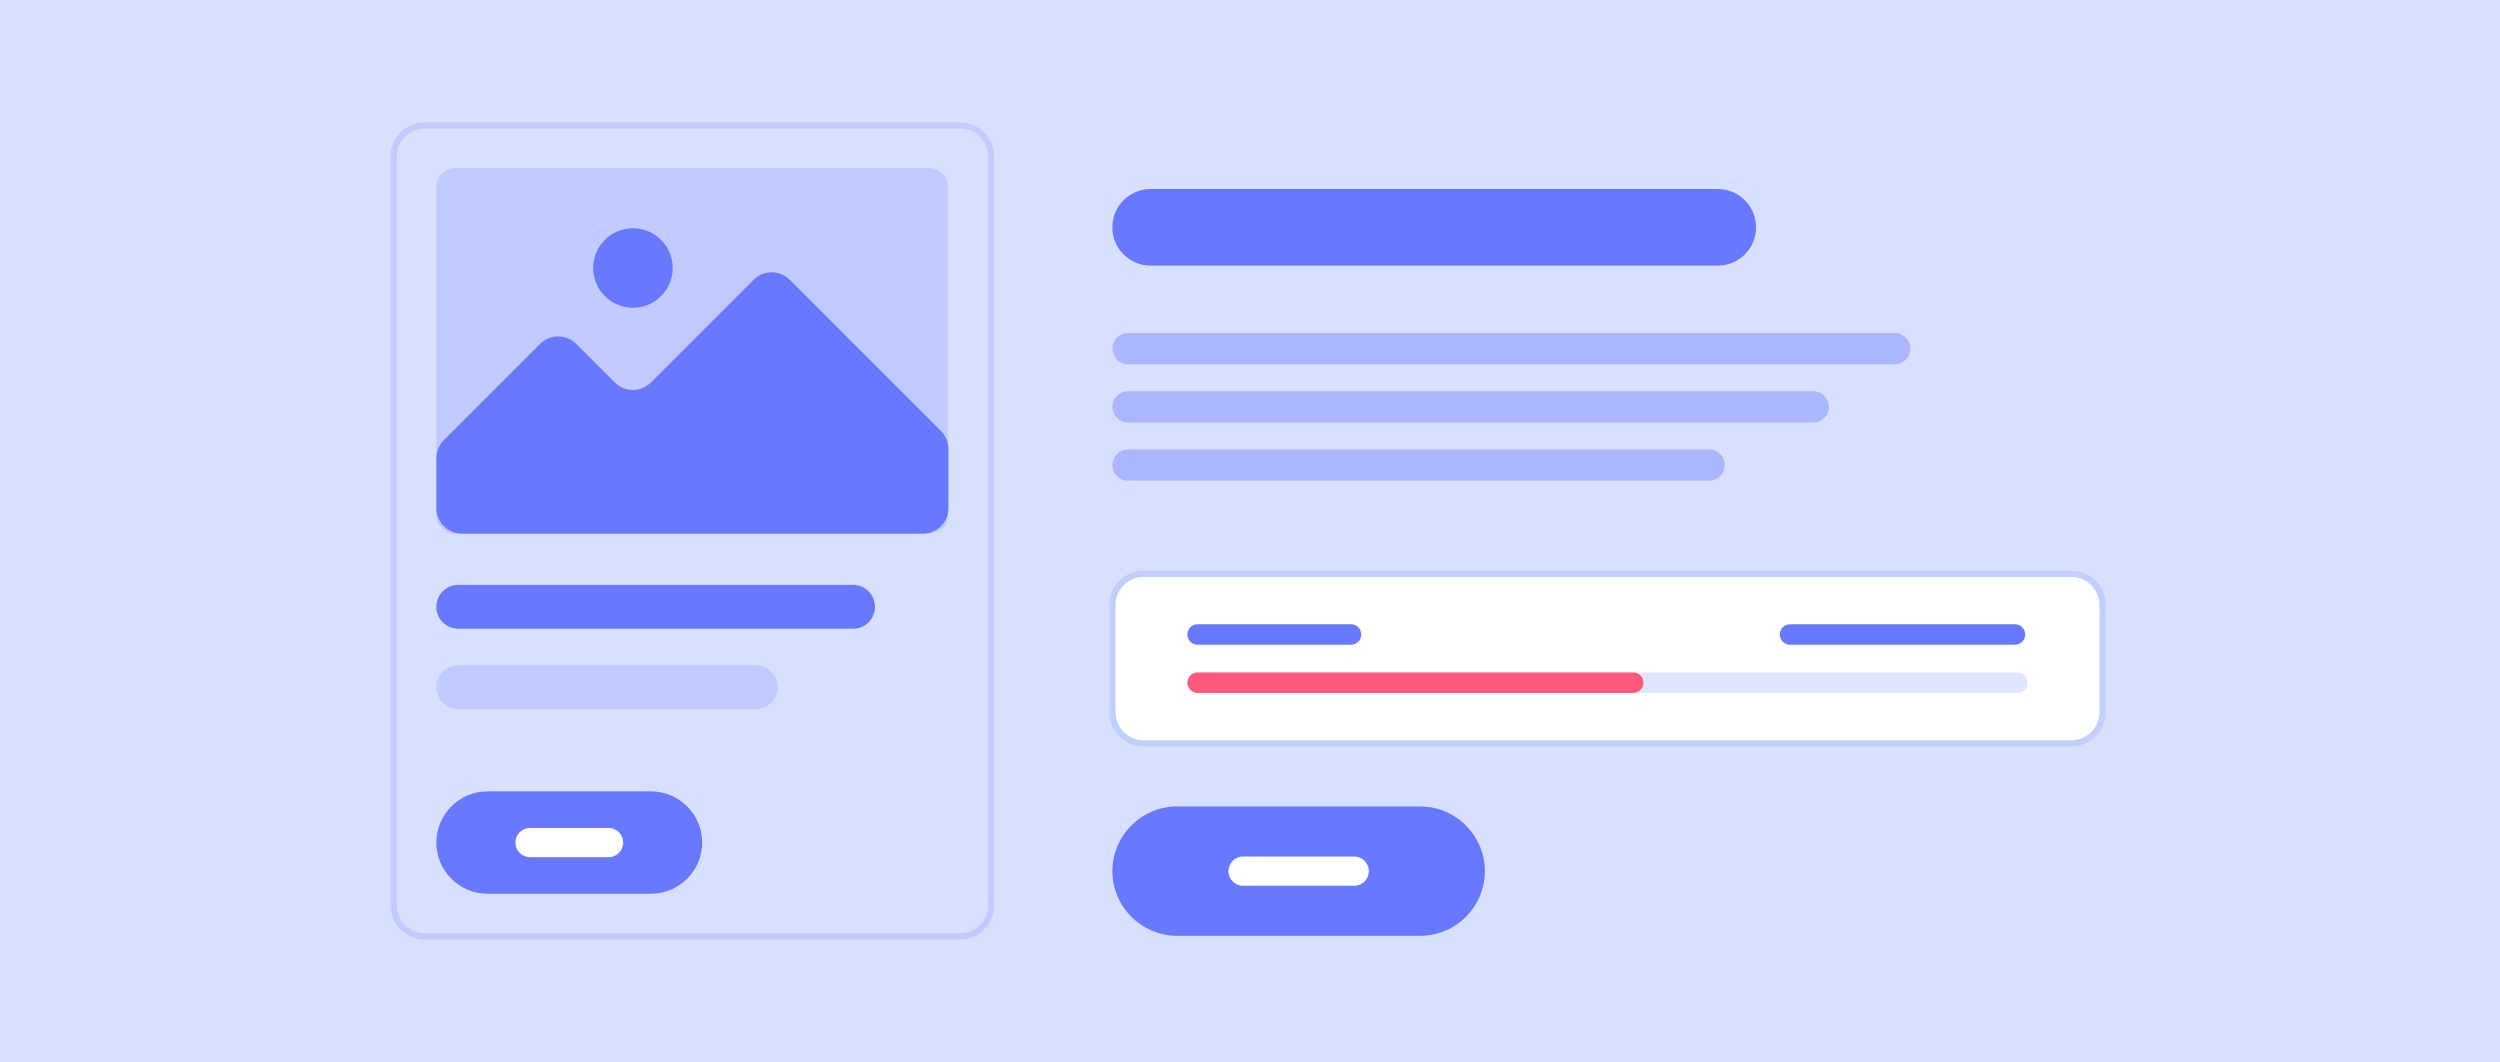 <?xml version="1.0" encoding="utf-8"?>
<!-- Generator: Adobe Illustrator 27.6.1, SVG Export Plug-In . SVG Version: 6.00 Build 0)  -->
<svg version="1.1" id="Layer_1" xmlns="http://www.w3.org/2000/svg" xmlns:xlink="http://www.w3.org/1999/xlink" x="0px" y="0px"
	 viewBox="0 0 400 170" style="enable-background:new 0 0 400 170;" xml:space="preserve">
<rect x="0" y="0" width="400" height="170" fill="#333333" stroke="none"/>
<style type="text/css">
	.st0{fill:#D9E0FF;}
	.st1{fill:#6878FF;}
	.st2{opacity:0.2;fill:#6878FF;}
	.st3{fill:#FFFFFF;}
	.st4{opacity:0.2;fill:none;stroke:#6878FF;stroke-miterlimit:10;}
	.st5{fill:#FF597C;}
	.st6{opacity:0.2;fill:#FF597C;}
	.st7{opacity:0.2;fill:none;stroke:#FF597C;stroke-miterlimit:10;}
	.st8{fill:#00CDC2;}
	.st9{opacity:0.2;fill:#00CDC2;}
	.st10{opacity:0.2;fill:none;stroke:#00CDC2;stroke-miterlimit:10;}
	.st11{fill:#6C8BAD;}
	.st12{opacity:0.2;fill:#5475A1;}
	.st13{opacity:0.2;fill:#6C8BAD;}
	.st14{opacity:0.2;fill:none;stroke:#6C8BAD;stroke-miterlimit:10;}
	.st15{fill:#FFB53A;}
	.st16{opacity:0.2;fill:#FFB53A;}
	.st17{opacity:0.2;fill:none;stroke:#FFB53A;stroke-miterlimit:10;}
	.st18{fill:#FFFFFF;stroke:#C0CFFF;stroke-miterlimit:10;}
	.st19{fill:none;stroke:#CDDBFA;stroke-linecap:round;stroke-miterlimit:10;}
	.st20{opacity:0.4;}
</style>
<g>
	<rect x="1306.47" y="185.75" class="st0" width="400" height="170"/>
	<g>
		<path class="st1" d="M1377.62,261.72h-43.96c-1.35,0-2.44-1.09-2.44-2.44v0c0-1.35,1.09-2.44,2.44-2.44h43.96
			c1.35,0,2.44,1.09,2.44,2.44v0C1380.06,260.63,1378.97,261.72,1377.62,261.72z"/>
		<path class="st2" d="M1366.8,270.68h-33.14c-1.35,0-2.44-1.09-2.44-2.44v0c0-1.35,1.09-2.44,2.44-2.44h33.14
			c1.35,0,2.44,1.09,2.44,2.44v0C1369.24,269.58,1368.15,270.68,1366.8,270.68z"/>
		<path class="st2" d="M1385.2,251.14h-50.98c-1.66,0-3-1.34-3-3v-34.7c0-1.66,1.34-3,3-3h50.98c1.66,0,3,1.34,3,3v34.7
			C1388.2,249.8,1386.86,251.14,1385.2,251.14z"/>
		<path class="st1" d="M1332.06,240.73l10.72-10.72c1.11-1.11,2.92-1.11,4.03,0l4.29,4.29c1.11,1.11,2.92,1.11,4.03,0l11.42-11.42
			c1.11-1.11,2.92-1.11,4.03,0l16.83,16.83c0.53,0.53,0.84,1.26,0.84,2.02v6.56c0,1.57-1.28,2.85-2.85,2.85h-51.32
			c-1.57,0-2.85-1.28-2.85-2.85v-5.54C1331.22,241.99,1331.52,241.26,1332.06,240.73z"/>
		<circle class="st1" cx="1353.11" cy="221.56" r="4.42"/>
		<path class="st1" d="M1355.13,291.23h-18.21c-3.13,0-5.69-2.56-5.69-5.69v-0.01c0-3.13,2.56-5.69,5.69-5.69h18.21
			c3.13,0,5.69,2.56,5.69,5.69v0.01C1360.82,288.66,1358.26,291.23,1355.13,291.23z"/>
		<path class="st3" d="M1350.39,287.16h-8.74c-0.9,0-1.63-0.73-1.63-1.63v0c0-0.9,0.73-1.63,1.63-1.63h8.74
			c0.9,0,1.63,0.73,1.63,1.63v0C1352.02,286.43,1351.29,287.16,1350.39,287.16z"/>
		<path class="st4" d="M1388,295.98h-56.53c-2.76,0-5-2.24-5-5v-80.29c0-2.76,2.24-5,5-5H1388c2.76,0,5,2.24,5,5v80.29
			C1393,293.74,1390.76,295.98,1388,295.98z"/>
	</g>
	<g>
		<path class="st5" d="M1450.99,261.72h-43.96c-1.35,0-2.44-1.09-2.44-2.44v0c0-1.35,1.09-2.44,2.44-2.44h43.96
			c1.35,0,2.44,1.09,2.44,2.44v0C1453.43,260.63,1452.34,261.72,1450.99,261.72z"/>
		<path class="st6" d="M1440.17,270.68h-33.14c-1.35,0-2.44-1.09-2.44-2.44v0c0-1.35,1.09-2.44,2.44-2.44h33.14
			c1.35,0,2.44,1.09,2.44,2.44v0C1442.61,269.58,1441.52,270.68,1440.17,270.68z"/>
		<path class="st6" d="M1458.57,251.14h-50.98c-1.66,0-3-1.34-3-3v-34.7c0-1.66,1.34-3,3-3h50.98c1.66,0,3,1.34,3,3v34.7
			C1461.57,249.8,1460.23,251.14,1458.57,251.14z"/>
		<path class="st5" d="M1405.43,240.73l10.72-10.72c1.11-1.11,2.92-1.11,4.03,0l4.29,4.29c1.11,1.11,2.92,1.11,4.03,0l11.42-11.42
			c1.11-1.11,2.92-1.11,4.03,0l16.83,16.83c0.53,0.53,0.84,1.26,0.84,2.02v6.56c0,1.57-1.28,2.85-2.85,2.85h-51.32
			c-1.57,0-2.85-1.28-2.85-2.85v-5.54C1404.59,241.99,1404.89,241.26,1405.43,240.73z"/>
		<circle class="st5" cx="1426.48" cy="221.56" r="4.42"/>
		<path class="st5" d="M1428.5,291.23h-18.21c-3.13,0-5.69-2.56-5.69-5.69v-0.01c0-3.13,2.56-5.69,5.69-5.69h18.21
			c3.13,0,5.69,2.56,5.69,5.69v0.01C1434.19,288.66,1431.63,291.23,1428.5,291.23z"/>
		<path class="st3" d="M1423.76,287.16h-8.74c-0.9,0-1.63-0.73-1.63-1.63v0c0-0.9,0.73-1.63,1.63-1.63h8.74
			c0.9,0,1.63,0.73,1.63,1.63v0C1425.39,286.43,1424.66,287.16,1423.76,287.16z"/>
		<path class="st7" d="M1461.37,295.98h-56.53c-2.76,0-5-2.24-5-5v-80.29c0-2.76,2.24-5,5-5h56.53c2.76,0,5,2.24,5,5v80.29
			C1466.37,293.74,1464.13,295.98,1461.37,295.98z"/>
	</g>
	<g>
		<path class="st8" d="M1597.73,261.72h-43.96c-1.35,0-2.44-1.09-2.44-2.44v0c0-1.35,1.09-2.44,2.44-2.44h43.96
			c1.35,0,2.44,1.09,2.44,2.44v0C1600.17,260.63,1599.07,261.72,1597.73,261.72z"/>
		<path class="st9" d="M1581.45,270.68h-27.68c-1.35,0-2.44-1.09-2.44-2.44v0c0-1.35,1.09-2.44,2.44-2.44h27.68
			c1.35,0,2.44,1.09,2.44,2.44v0C1583.89,269.58,1582.79,270.68,1581.45,270.68z"/>
		<path class="st9" d="M1605.31,251.14h-50.98c-1.66,0-3-1.34-3-3v-34.7c0-1.66,1.34-3,3-3h50.98c1.66,0,3,1.34,3,3v34.7
			C1608.31,249.8,1606.96,251.14,1605.31,251.14z"/>
		<path class="st8" d="M1552.16,240.73l10.72-10.72c1.11-1.11,2.92-1.11,4.03,0l4.29,4.29c1.11,1.11,2.92,1.11,4.03,0l11.42-11.42
			c1.11-1.11,2.92-1.11,4.03,0l16.83,16.83c0.53,0.53,0.84,1.26,0.84,2.02v6.56c0,1.57-1.28,2.85-2.85,2.85h-51.32
			c-1.57,0-2.85-1.28-2.85-2.85v-5.54C1551.33,241.99,1551.63,241.26,1552.16,240.73z"/>
		<circle class="st8" cx="1573.21" cy="221.56" r="4.42"/>
		<path class="st8" d="M1575.23,291.23h-18.21c-3.13,0-5.69-2.56-5.69-5.69v-0.01c0-3.13,2.56-5.69,5.69-5.69h18.21
			c3.13,0,5.69,2.56,5.69,5.69v0.01C1580.93,288.66,1578.36,291.23,1575.23,291.23z"/>
		<path class="st10" d="M1608.1,295.98h-56.53c-2.76,0-5-2.24-5-5v-80.29c0-2.76,2.24-5,5-5h56.53c2.76,0,5,2.24,5,5v80.29
			C1613.1,293.74,1610.87,295.98,1608.1,295.98z"/>
		<path class="st3" d="M1570.5,287.16h-8.74c-0.9,0-1.63-0.73-1.63-1.63v0c0-0.9,0.73-1.63,1.63-1.63h8.74
			c0.9,0,1.63,0.73,1.63,1.63v0C1572.12,286.43,1571.4,287.16,1570.5,287.16z"/>
	</g>
	<g>
		<path class="st11" d="M1671.09,261.72h-43.96c-1.35,0-2.44-1.09-2.44-2.44v0c0-1.35,1.09-2.44,2.44-2.44h43.96
			c1.35,0,2.44,1.09,2.44,2.44v0C1673.53,260.63,1672.44,261.72,1671.09,261.72z"/>
		<path class="st12" d="M1654.81,270.68h-27.68c-1.35,0-2.44-1.09-2.44-2.44v0c0-1.35,1.09-2.44,2.44-2.44h27.68
			c1.35,0,2.44,1.09,2.44,2.44v0C1657.25,269.58,1656.16,270.68,1654.81,270.68z"/>
		<path class="st13" d="M1678.67,251.14h-50.98c-1.66,0-3-1.34-3-3v-34.7c0-1.66,1.34-3,3-3h50.98c1.66,0,3,1.34,3,3v34.7
			C1681.67,249.8,1680.33,251.14,1678.67,251.14z"/>
		<path class="st11" d="M1625.53,240.73l10.72-10.72c1.11-1.11,2.92-1.11,4.03,0l4.29,4.29c1.11,1.11,2.92,1.11,4.03,0l11.42-11.42
			c1.11-1.11,2.92-1.11,4.03,0l16.83,16.83c0.53,0.53,0.84,1.26,0.84,2.02v6.56c0,1.57-1.28,2.85-2.85,2.85h-51.32
			c-1.57,0-2.85-1.28-2.85-2.85v-5.54C1624.69,241.99,1624.99,241.26,1625.53,240.73z"/>
		<circle class="st11" cx="1646.58" cy="221.56" r="4.42"/>
		<path class="st11" d="M1648.6,291.23h-18.21c-3.13,0-5.69-2.56-5.69-5.69v-0.01c0-3.13,2.56-5.69,5.69-5.69h18.21
			c3.13,0,5.69,2.56,5.69,5.69v0.01C1654.29,288.66,1651.73,291.23,1648.6,291.23z"/>
		<path class="st14" d="M1681.47,295.98h-56.53c-2.76,0-5-2.24-5-5v-80.29c0-2.76,2.24-5,5-5h56.53c2.76,0,5,2.24,5,5v80.29
			C1686.47,293.74,1684.23,295.98,1681.47,295.98z"/>
		<path class="st3" d="M1643.86,287.16h-8.74c-0.9,0-1.63-0.73-1.63-1.63v0c0-0.9,0.73-1.63,1.63-1.63h8.74
			c0.9,0,1.63,0.73,1.63,1.63v0C1645.49,286.43,1644.76,287.16,1643.86,287.16z"/>
	</g>
	<g>
		<path class="st15" d="M1524.36,261.72h-43.96c-1.35,0-2.44-1.09-2.44-2.44v0c0-1.35,1.09-2.44,2.44-2.44h43.96
			c1.35,0,2.44,1.09,2.44,2.44v0C1526.8,260.63,1525.71,261.72,1524.36,261.72z"/>
		<path class="st16" d="M1513.54,270.68h-33.14c-1.35,0-2.44-1.09-2.44-2.44v0c0-1.35,1.09-2.44,2.44-2.44h33.14
			c1.35,0,2.44,1.09,2.44,2.44v0C1515.98,269.58,1514.88,270.68,1513.54,270.68z"/>
		<path class="st16" d="M1531.94,251.14h-50.98c-1.66,0-3-1.34-3-3v-34.7c0-1.66,1.34-3,3-3h50.98c1.66,0,3,1.34,3,3v34.7
			C1534.94,249.8,1533.59,251.14,1531.94,251.14z"/>
		<path class="st15" d="M1478.79,240.73l10.72-10.72c1.11-1.11,2.92-1.11,4.03,0l4.29,4.29c1.11,1.11,2.92,1.11,4.03,0l11.42-11.42
			c1.11-1.11,2.92-1.11,4.03,0l16.83,16.83c0.53,0.53,0.84,1.26,0.84,2.02v6.56c0,1.57-1.28,2.85-2.85,2.85h-51.32
			c-1.57,0-2.85-1.28-2.85-2.85v-5.54C1477.96,241.99,1478.26,241.26,1478.79,240.73z"/>
		<circle class="st15" cx="1499.85" cy="221.56" r="4.42"/>
		<path class="st15" d="M1501.87,291.23h-18.21c-3.13,0-5.69-2.56-5.69-5.69v-0.01c0-3.13,2.56-5.69,5.69-5.69h18.21
			c3.13,0,5.69,2.56,5.69,5.69v0.01C1507.56,288.66,1505,291.23,1501.87,291.23z"/>
		<path class="st3" d="M1497.13,287.16h-8.74c-0.9,0-1.63-0.73-1.63-1.63v0c0-0.9,0.73-1.63,1.63-1.63h8.74
			c0.9,0,1.63,0.73,1.63,1.63v0C1498.76,286.43,1498.03,287.16,1497.13,287.16z"/>
		<path class="st17" d="M1534.74,295.98h-56.53c-2.76,0-5-2.24-5-5v-80.29c0-2.76,2.24-5,5-5h56.53c2.76,0,5,2.24,5,5v80.29
			C1539.74,293.74,1537.5,295.98,1534.74,295.98z"/>
	</g>
	<path class="st18" d="M1426.47,335.71h-95c-2.76,0-5-2.24-5-5v-17.13c0-2.76,2.24-5,5-5h95c2.76,0,5,2.24,5,5v17.13
		C1431.47,333.47,1429.23,335.71,1426.47,335.71z"/>
	<g>
		<g>
			<path class="st5" d="M1390.98,320.14h-28.39c-0.83,0-1.5-0.67-1.5-1.5l0,0c0-0.83,0.67-1.5,1.5-1.5h28.39
				c0.83,0,1.5,0.67,1.5,1.5l0,0C1392.48,319.47,1391.81,320.14,1390.98,320.14z"/>
			<path class="st6" d="M1380.52,327.14h-17.92c-0.83,0-1.5-0.67-1.5-1.5l0,0c0-0.83,0.67-1.5,1.5-1.5h17.92
				c0.83,0,1.5,0.67,1.5,1.5l0,0C1382.02,326.47,1381.35,327.14,1380.52,327.14z"/>
		</g>
		<g>
			<line class="st19" x1="1421.13" y1="320.22" x2="1425.13" y2="324.22"/>
			<line class="st19" x1="1425.13" y1="320.22" x2="1421.13" y2="324.22"/>
		</g>
		<g>
			<path class="st6" d="M1355.08,331.52h-22.26c-1.1,0-2-0.9-2-2v-14.76c0-1.1,0.9-2,2-2h22.26c1.1,0,2,0.9,2,2v14.76
				C1357.08,330.63,1356.19,331.52,1355.08,331.52z"/>
			<path class="st5" d="M1331.31,326.6l4.53-4.53c0.67-0.67,1.76-0.67,2.43,0l1.4,1.4c0.67,0.67,1.76,0.67,2.43,0l4.69-4.69
				c0.67-0.67,1.76-0.67,2.43,0l7.35,7.35c0.32,0.32,0.5,0.76,0.5,1.22v2.45c0,0.95-0.77,1.72-1.72,1.72h-22.85
				c-0.95,0-1.72-0.77-1.72-1.72v-1.98C1330.81,327.36,1330.99,326.93,1331.31,326.6z"/>
			<circle class="st5" cx="1340.9" cy="317.89" r="2.04"/>
		</g>
	</g>
</g>
<g>
	<rect class="st0" width="400" height="170"/>
	<path class="st1" d="M136.49,100.6H73.32c-1.94,0-3.51-1.57-3.51-3.51v0c0-1.94,1.57-3.51,3.51-3.51h63.17
		c1.94,0,3.51,1.57,3.51,3.51v0C140,99.03,138.43,100.6,136.49,100.6z"/>
	<path class="st2" d="M120.93,113.47H73.32c-1.94,0-3.51-1.57-3.51-3.51v0c0-1.94,1.57-3.51,3.51-3.51h47.62
		c1.94,0,3.51,1.57,3.51,3.51v0C124.44,111.9,122.87,113.47,120.93,113.47z"/>
	<path class="st2" d="M148.7,85.39H72.81c-1.66,0-3-1.34-3-3V29.9c0-1.66,1.34-3,3-3h75.89c1.66,0,3,1.34,3,3v52.49
		C151.7,84.05,150.35,85.39,148.7,85.39z"/>
	<path class="st1" d="M71.01,70.43l15.4-15.4c1.6-1.6,4.19-1.6,5.79,0l6.16,6.16c1.6,1.6,4.19,1.6,5.79,0l16.42-16.42
		c1.6-1.6,4.19-1.6,5.79,0l24.19,24.19c0.77,0.77,1.2,1.81,1.2,2.9v9.43c0,2.26-1.83,4.1-4.1,4.1H73.91c-2.26,0-4.1-1.83-4.1-4.1
		v-7.97C69.81,72.24,70.24,71.2,71.01,70.43z"/>
	<circle class="st1" cx="101.27" cy="42.88" r="6.36"/>
	<path class="st1" d="M104.16,143H78c-4.5,0-8.19-3.68-8.19-8.19v0c0-4.5,3.68-8.19,8.19-8.19h26.16c4.5,0,8.19,3.68,8.19,8.19v0
		C112.35,139.32,108.66,143,104.16,143z"/>
	<path class="st3" d="M97.36,137.15H84.8c-1.29,0-2.34-1.05-2.34-2.34l0,0c0-1.29,1.05-2.34,2.34-2.34h12.56
		c1.29,0,2.34,1.05,2.34,2.34l0,0C99.7,136.1,98.65,137.15,97.36,137.15z"/>
	<path class="st1" d="M227.23,149.73h-38.9c-5.69,0-10.35-4.66-10.35-10.35v0c0-5.69,4.66-10.35,10.35-10.35h38.9
		c5.69,0,10.35,4.66,10.35,10.35v0C237.58,145.08,232.93,149.73,227.23,149.73z"/>
	<path class="st1" d="M274.84,42.5h-90.74c-3.38,0-6.13-2.74-6.13-6.13v0c0-3.38,2.74-6.13,6.13-6.13h90.74
		c3.38,0,6.13,2.74,6.13,6.13v0C280.97,39.76,278.23,42.5,274.84,42.5z"/>
	<path class="st3" d="M216.67,141.72h-17.78c-1.29,0-2.34-1.05-2.34-2.34l0,0c0-1.29,1.05-2.34,2.34-2.34h17.78
		c1.29,0,2.34,1.05,2.34,2.34l0,0C219.01,140.68,217.97,141.72,216.67,141.72z"/>
	<path class="st4" d="M153.59,149.83H67.98c-2.76,0-5-2.24-5-5V25.07c0-2.76,2.24-5,5-5h85.61c2.76,0,5,2.24,5,5v119.76
		C158.59,147.59,156.35,149.83,153.59,149.83z"/>
	<g>
		<path class="st18" d="M331.41,118.94H182.98c-2.76,0-5-2.24-5-5V96.81c0-2.76,2.24-5,5-5h148.43c2.76,0,5,2.24,5,5v17.13
			C336.41,116.7,334.17,118.94,331.41,118.94z"/>
		<g>
			<path class="st1" d="M216.16,103.16h-24.54c-0.91,0-1.64-0.73-1.64-1.64l0,0c0-0.91,0.73-1.64,1.64-1.64h24.54
				c0.91,0,1.64,0.73,1.64,1.64l0,0C217.8,102.43,217.07,103.16,216.16,103.16z"/>
			<path class="st1" d="M322.39,103.16h-35.98c-0.91,0-1.64-0.73-1.64-1.64l0,0c0-0.91,0.73-1.64,1.64-1.64h35.98
				c0.91,0,1.64,0.73,1.64,1.64l0,0C324.03,102.43,323.3,103.16,322.39,103.16z"/>
			<path class="st2" d="M322.77,110.87H191.62c-0.91,0-1.64-0.73-1.64-1.64l0,0c0-0.91,0.73-1.64,1.64-1.64h131.15
				c0.91,0,1.64,0.73,1.64,1.64l0,0C324.41,110.14,323.67,110.87,322.77,110.87z"/>
			<path class="st5" d="M261.31,110.87h-69.69c-0.91,0-1.64-0.73-1.64-1.64l0,0c0-0.91,0.73-1.64,1.64-1.64h69.69
				c0.91,0,1.64,0.73,1.64,1.64l0,0C262.95,110.14,262.22,110.87,261.31,110.87z"/>
		</g>
	</g>
	<g class="st20">
		<path class="st1" d="M273.47,76.91h-92.99c-1.38,0-2.5-1.12-2.5-2.5v0c0-1.38,1.12-2.5,2.5-2.5h92.99c1.38,0,2.5,1.12,2.5,2.5v0
			C275.97,75.79,274.85,76.91,273.47,76.91z"/>
		<path class="st1" d="M290.14,67.6H180.48c-1.38,0-2.5-1.12-2.5-2.5v0c0-1.38,1.12-2.5,2.5-2.5h109.66c1.38,0,2.5,1.12,2.5,2.5v0
			C292.64,66.48,291.52,67.6,290.14,67.6z"/>
		<path class="st1" d="M303.16,58.29H180.48c-1.38,0-2.5-1.12-2.5-2.5v0c0-1.38,1.12-2.5,2.5-2.5h122.68c1.38,0,2.5,1.12,2.5,2.5v0
			C305.66,57.17,304.54,58.29,303.16,58.29z"/>
	</g>
</g>
</svg>
